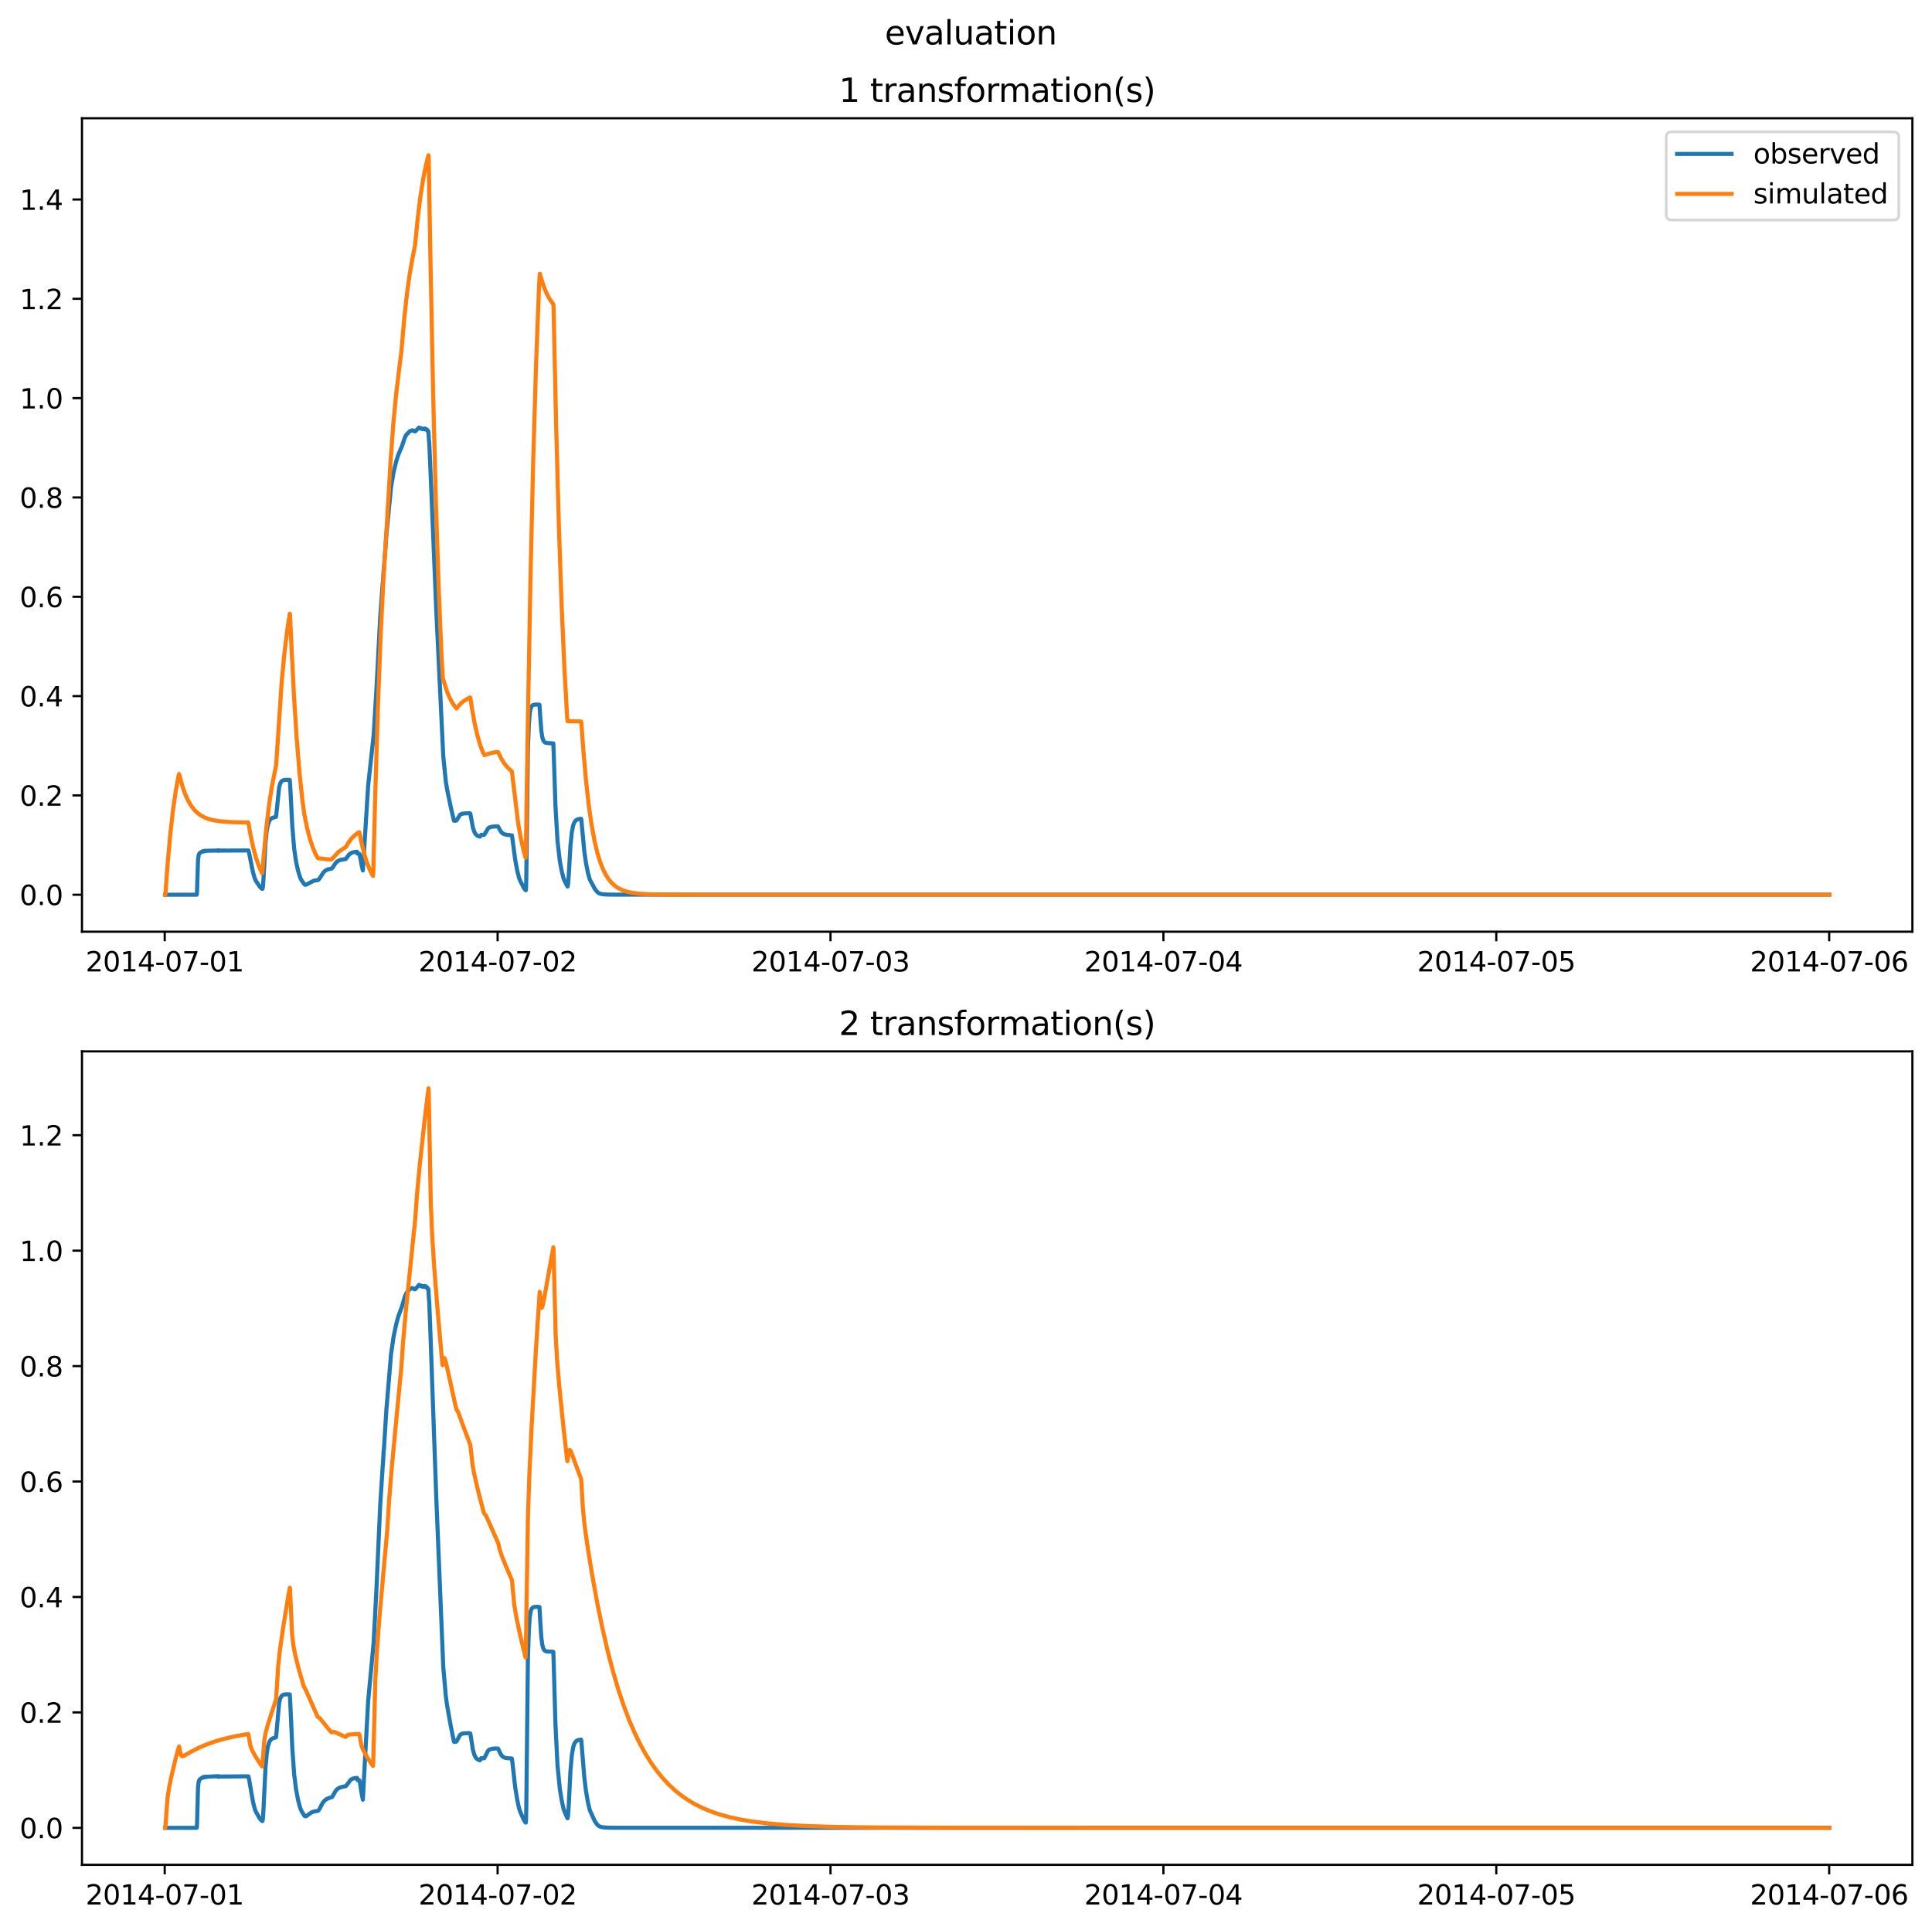 <?xml version="1.0" encoding="utf-8" standalone="no"?>
<!DOCTYPE svg PUBLIC "-//W3C//DTD SVG 1.1//EN"
  "http://www.w3.org/Graphics/SVG/1.1/DTD/svg11.dtd">
<svg xmlns:xlink="http://www.w3.org/1999/xlink" width="709.427pt" height="708.798pt" viewBox="0 0 709.427 708.798" xmlns="http://www.w3.org/2000/svg" version="1.1">
 <defs>
  <style type="text/css">*{stroke-linejoin: round; stroke-linecap: butt}</style>
 </defs>
 <g id="figure_1">
  <g id="patch_1">
   <path d="M 0 708.798 
L 709.427 708.798 
L 709.427 0 
L 0 0 
z
" style="fill: #ffffff"/>
  </g>
  <g id="axes_1">
   <g id="patch_2">
    <path d="M 30.103 342.2 
L 702.227 342.2 
L 702.227 43.44 
L 30.103 43.44 
z
" style="fill: #ffffff"/>
   </g>
   <g id="matplotlib.axis_1">
    <g id="xtick_1">
     <g id="line2d_1">
      <defs>
       <path id="m175ce55113" d="M 0 0 
L 0 3.5 
" style="stroke: #000000; stroke-width: 0.8"/>
      </defs>
      <g>
       <use xlink:href="#m175ce55113" x="60.484" y="342.2" style="stroke: #000000; stroke-width: 0.8"/>
      </g>
     </g>
     <g id="text_1">
      <!-- 2014-07-01 -->
      <g transform="translate(31.427 356.798) scale(0.1 -0.1)">
       <defs>
        <path id="DejaVuSans-32" d="M 1228 531 
L 3431 531 
L 3431 0 
L 469 0 
L 469 531 
Q 828 903 1448 1529 
Q 2069 2156 2228 2338 
Q 2531 2678 2651 2914 
Q 2772 3150 2772 3378 
Q 2772 3750 2511 3984 
Q 2250 4219 1831 4219 
Q 1534 4219 1204 4116 
Q 875 4013 500 3803 
L 500 4441 
Q 881 4594 1212 4672 
Q 1544 4750 1819 4750 
Q 2544 4750 2975 4387 
Q 3406 4025 3406 3419 
Q 3406 3131 3298 2873 
Q 3191 2616 2906 2266 
Q 2828 2175 2409 1742 
Q 1991 1309 1228 531 
z
" transform="scale(0.016)"/>
        <path id="DejaVuSans-30" d="M 2034 4250 
Q 1547 4250 1301 3770 
Q 1056 3291 1056 2328 
Q 1056 1369 1301 889 
Q 1547 409 2034 409 
Q 2525 409 2770 889 
Q 3016 1369 3016 2328 
Q 3016 3291 2770 3770 
Q 2525 4250 2034 4250 
z
M 2034 4750 
Q 2819 4750 3233 4129 
Q 3647 3509 3647 2328 
Q 3647 1150 3233 529 
Q 2819 -91 2034 -91 
Q 1250 -91 836 529 
Q 422 1150 422 2328 
Q 422 3509 836 4129 
Q 1250 4750 2034 4750 
z
" transform="scale(0.016)"/>
        <path id="DejaVuSans-31" d="M 794 531 
L 1825 531 
L 1825 4091 
L 703 3866 
L 703 4441 
L 1819 4666 
L 2450 4666 
L 2450 531 
L 3481 531 
L 3481 0 
L 794 0 
L 794 531 
z
" transform="scale(0.016)"/>
        <path id="DejaVuSans-34" d="M 2419 4116 
L 825 1625 
L 2419 1625 
L 2419 4116 
z
M 2253 4666 
L 3047 4666 
L 3047 1625 
L 3713 1625 
L 3713 1100 
L 3047 1100 
L 3047 0 
L 2419 0 
L 2419 1100 
L 313 1100 
L 313 1709 
L 2253 4666 
z
" transform="scale(0.016)"/>
        <path id="DejaVuSans-2d" d="M 313 2009 
L 1997 2009 
L 1997 1497 
L 313 1497 
L 313 2009 
z
" transform="scale(0.016)"/>
        <path id="DejaVuSans-37" d="M 525 4666 
L 3525 4666 
L 3525 4397 
L 1831 0 
L 1172 0 
L 2766 4134 
L 525 4134 
L 525 4666 
z
" transform="scale(0.016)"/>
       </defs>
       <use xlink:href="#DejaVuSans-32"/>
       <use xlink:href="#DejaVuSans-30" x="63.623"/>
       <use xlink:href="#DejaVuSans-31" x="127.246"/>
       <use xlink:href="#DejaVuSans-34" x="190.869"/>
       <use xlink:href="#DejaVuSans-2d" x="254.492"/>
       <use xlink:href="#DejaVuSans-30" x="290.576"/>
       <use xlink:href="#DejaVuSans-37" x="354.199"/>
       <use xlink:href="#DejaVuSans-2d" x="417.822"/>
       <use xlink:href="#DejaVuSans-30" x="453.906"/>
       <use xlink:href="#DejaVuSans-31" x="517.529"/>
      </g>
     </g>
    </g>
    <g id="xtick_2">
     <g id="line2d_2">
      <g>
       <use xlink:href="#m175ce55113" x="182.723" y="342.2" style="stroke: #000000; stroke-width: 0.8"/>
      </g>
     </g>
     <g id="text_2">
      <!-- 2014-07-02 -->
      <g transform="translate(153.665 356.798) scale(0.1 -0.1)">
       <use xlink:href="#DejaVuSans-32"/>
       <use xlink:href="#DejaVuSans-30" x="63.623"/>
       <use xlink:href="#DejaVuSans-31" x="127.246"/>
       <use xlink:href="#DejaVuSans-34" x="190.869"/>
       <use xlink:href="#DejaVuSans-2d" x="254.492"/>
       <use xlink:href="#DejaVuSans-30" x="290.576"/>
       <use xlink:href="#DejaVuSans-37" x="354.199"/>
       <use xlink:href="#DejaVuSans-2d" x="417.822"/>
       <use xlink:href="#DejaVuSans-30" x="453.906"/>
       <use xlink:href="#DejaVuSans-32" x="517.529"/>
      </g>
     </g>
    </g>
    <g id="xtick_3">
     <g id="line2d_3">
      <g>
       <use xlink:href="#m175ce55113" x="304.961" y="342.2" style="stroke: #000000; stroke-width: 0.8"/>
      </g>
     </g>
     <g id="text_3">
      <!-- 2014-07-03 -->
      <g transform="translate(275.903 356.798) scale(0.1 -0.1)">
       <defs>
        <path id="DejaVuSans-33" d="M 2597 2516 
Q 3050 2419 3304 2112 
Q 3559 1806 3559 1356 
Q 3559 666 3084 287 
Q 2609 -91 1734 -91 
Q 1441 -91 1130 -33 
Q 819 25 488 141 
L 488 750 
Q 750 597 1062 519 
Q 1375 441 1716 441 
Q 2309 441 2620 675 
Q 2931 909 2931 1356 
Q 2931 1769 2642 2001 
Q 2353 2234 1838 2234 
L 1294 2234 
L 1294 2753 
L 1863 2753 
Q 2328 2753 2575 2939 
Q 2822 3125 2822 3475 
Q 2822 3834 2567 4026 
Q 2313 4219 1838 4219 
Q 1578 4219 1281 4162 
Q 984 4106 628 3988 
L 628 4550 
Q 988 4650 1302 4700 
Q 1616 4750 1894 4750 
Q 2613 4750 3031 4423 
Q 3450 4097 3450 3541 
Q 3450 3153 3228 2886 
Q 3006 2619 2597 2516 
z
" transform="scale(0.016)"/>
       </defs>
       <use xlink:href="#DejaVuSans-32"/>
       <use xlink:href="#DejaVuSans-30" x="63.623"/>
       <use xlink:href="#DejaVuSans-31" x="127.246"/>
       <use xlink:href="#DejaVuSans-34" x="190.869"/>
       <use xlink:href="#DejaVuSans-2d" x="254.492"/>
       <use xlink:href="#DejaVuSans-30" x="290.576"/>
       <use xlink:href="#DejaVuSans-37" x="354.199"/>
       <use xlink:href="#DejaVuSans-2d" x="417.822"/>
       <use xlink:href="#DejaVuSans-30" x="453.906"/>
       <use xlink:href="#DejaVuSans-33" x="517.529"/>
      </g>
     </g>
    </g>
    <g id="xtick_4">
     <g id="line2d_4">
      <g>
       <use xlink:href="#m175ce55113" x="427.199" y="342.2" style="stroke: #000000; stroke-width: 0.8"/>
      </g>
     </g>
     <g id="text_4">
      <!-- 2014-07-04 -->
      <g transform="translate(398.141 356.798) scale(0.1 -0.1)">
       <use xlink:href="#DejaVuSans-32"/>
       <use xlink:href="#DejaVuSans-30" x="63.623"/>
       <use xlink:href="#DejaVuSans-31" x="127.246"/>
       <use xlink:href="#DejaVuSans-34" x="190.869"/>
       <use xlink:href="#DejaVuSans-2d" x="254.492"/>
       <use xlink:href="#DejaVuSans-30" x="290.576"/>
       <use xlink:href="#DejaVuSans-37" x="354.199"/>
       <use xlink:href="#DejaVuSans-2d" x="417.822"/>
       <use xlink:href="#DejaVuSans-30" x="453.906"/>
       <use xlink:href="#DejaVuSans-34" x="517.529"/>
      </g>
     </g>
    </g>
    <g id="xtick_5">
     <g id="line2d_5">
      <g>
       <use xlink:href="#m175ce55113" x="549.437" y="342.2" style="stroke: #000000; stroke-width: 0.8"/>
      </g>
     </g>
     <g id="text_5">
      <!-- 2014-07-05 -->
      <g transform="translate(520.38 356.798) scale(0.1 -0.1)">
       <defs>
        <path id="DejaVuSans-35" d="M 691 4666 
L 3169 4666 
L 3169 4134 
L 1269 4134 
L 1269 2991 
Q 1406 3038 1543 3061 
Q 1681 3084 1819 3084 
Q 2600 3084 3056 2656 
Q 3513 2228 3513 1497 
Q 3513 744 3044 326 
Q 2575 -91 1722 -91 
Q 1428 -91 1123 -41 
Q 819 9 494 109 
L 494 744 
Q 775 591 1075 516 
Q 1375 441 1709 441 
Q 2250 441 2565 725 
Q 2881 1009 2881 1497 
Q 2881 1984 2565 2268 
Q 2250 2553 1709 2553 
Q 1456 2553 1204 2497 
Q 953 2441 691 2322 
L 691 4666 
z
" transform="scale(0.016)"/>
       </defs>
       <use xlink:href="#DejaVuSans-32"/>
       <use xlink:href="#DejaVuSans-30" x="63.623"/>
       <use xlink:href="#DejaVuSans-31" x="127.246"/>
       <use xlink:href="#DejaVuSans-34" x="190.869"/>
       <use xlink:href="#DejaVuSans-2d" x="254.492"/>
       <use xlink:href="#DejaVuSans-30" x="290.576"/>
       <use xlink:href="#DejaVuSans-37" x="354.199"/>
       <use xlink:href="#DejaVuSans-2d" x="417.822"/>
       <use xlink:href="#DejaVuSans-30" x="453.906"/>
       <use xlink:href="#DejaVuSans-35" x="517.529"/>
      </g>
     </g>
    </g>
    <g id="xtick_6">
     <g id="line2d_6">
      <g>
       <use xlink:href="#m175ce55113" x="671.676" y="342.2" style="stroke: #000000; stroke-width: 0.8"/>
      </g>
     </g>
     <g id="text_6">
      <!-- 2014-07-06 -->
      <g transform="translate(642.618 356.798) scale(0.1 -0.1)">
       <defs>
        <path id="DejaVuSans-36" d="M 2113 2584 
Q 1688 2584 1439 2293 
Q 1191 2003 1191 1497 
Q 1191 994 1439 701 
Q 1688 409 2113 409 
Q 2538 409 2786 701 
Q 3034 994 3034 1497 
Q 3034 2003 2786 2293 
Q 2538 2584 2113 2584 
z
M 3366 4563 
L 3366 3988 
Q 3128 4100 2886 4159 
Q 2644 4219 2406 4219 
Q 1781 4219 1451 3797 
Q 1122 3375 1075 2522 
Q 1259 2794 1537 2939 
Q 1816 3084 2150 3084 
Q 2853 3084 3261 2657 
Q 3669 2231 3669 1497 
Q 3669 778 3244 343 
Q 2819 -91 2113 -91 
Q 1303 -91 875 529 
Q 447 1150 447 2328 
Q 447 3434 972 4092 
Q 1497 4750 2381 4750 
Q 2619 4750 2861 4703 
Q 3103 4656 3366 4563 
z
" transform="scale(0.016)"/>
       </defs>
       <use xlink:href="#DejaVuSans-32"/>
       <use xlink:href="#DejaVuSans-30" x="63.623"/>
       <use xlink:href="#DejaVuSans-31" x="127.246"/>
       <use xlink:href="#DejaVuSans-34" x="190.869"/>
       <use xlink:href="#DejaVuSans-2d" x="254.492"/>
       <use xlink:href="#DejaVuSans-30" x="290.576"/>
       <use xlink:href="#DejaVuSans-37" x="354.199"/>
       <use xlink:href="#DejaVuSans-2d" x="417.822"/>
       <use xlink:href="#DejaVuSans-30" x="453.906"/>
       <use xlink:href="#DejaVuSans-36" x="517.529"/>
      </g>
     </g>
    </g>
   </g>
   <g id="matplotlib.axis_2">
    <g id="ytick_1">
     <g id="line2d_7">
      <defs>
       <path id="m74d512857a" d="M 0 0 
L -3.5 0 
" style="stroke: #000000; stroke-width: 0.8"/>
      </defs>
      <g>
       <use xlink:href="#m74d512857a" x="30.103" y="328.62" style="stroke: #000000; stroke-width: 0.8"/>
      </g>
     </g>
     <g id="text_7">
      <!-- 0.0 -->
      <g transform="translate(7.2 332.419) scale(0.1 -0.1)">
       <defs>
        <path id="DejaVuSans-2e" d="M 684 794 
L 1344 794 
L 1344 0 
L 684 0 
L 684 794 
z
" transform="scale(0.016)"/>
       </defs>
       <use xlink:href="#DejaVuSans-30"/>
       <use xlink:href="#DejaVuSans-2e" x="63.623"/>
       <use xlink:href="#DejaVuSans-30" x="95.41"/>
      </g>
     </g>
    </g>
    <g id="ytick_2">
     <g id="line2d_8">
      <g>
       <use xlink:href="#m74d512857a" x="30.103" y="292.142" style="stroke: #000000; stroke-width: 0.8"/>
      </g>
     </g>
     <g id="text_8">
      <!-- 0.2 -->
      <g transform="translate(7.2 295.941) scale(0.1 -0.1)">
       <use xlink:href="#DejaVuSans-30"/>
       <use xlink:href="#DejaVuSans-2e" x="63.623"/>
       <use xlink:href="#DejaVuSans-32" x="95.41"/>
      </g>
     </g>
    </g>
    <g id="ytick_3">
     <g id="line2d_9">
      <g>
       <use xlink:href="#m74d512857a" x="30.103" y="255.663" style="stroke: #000000; stroke-width: 0.8"/>
      </g>
     </g>
     <g id="text_9">
      <!-- 0.4 -->
      <g transform="translate(7.2 259.463) scale(0.1 -0.1)">
       <use xlink:href="#DejaVuSans-30"/>
       <use xlink:href="#DejaVuSans-2e" x="63.623"/>
       <use xlink:href="#DejaVuSans-34" x="95.41"/>
      </g>
     </g>
    </g>
    <g id="ytick_4">
     <g id="line2d_10">
      <g>
       <use xlink:href="#m74d512857a" x="30.103" y="219.185" style="stroke: #000000; stroke-width: 0.8"/>
      </g>
     </g>
     <g id="text_10">
      <!-- 0.6 -->
      <g transform="translate(7.2 222.984) scale(0.1 -0.1)">
       <use xlink:href="#DejaVuSans-30"/>
       <use xlink:href="#DejaVuSans-2e" x="63.623"/>
       <use xlink:href="#DejaVuSans-36" x="95.41"/>
      </g>
     </g>
    </g>
    <g id="ytick_5">
     <g id="line2d_11">
      <g>
       <use xlink:href="#m74d512857a" x="30.103" y="182.707" style="stroke: #000000; stroke-width: 0.8"/>
      </g>
     </g>
     <g id="text_11">
      <!-- 0.8 -->
      <g transform="translate(7.2 186.506) scale(0.1 -0.1)">
       <defs>
        <path id="DejaVuSans-38" d="M 2034 2216 
Q 1584 2216 1326 1975 
Q 1069 1734 1069 1313 
Q 1069 891 1326 650 
Q 1584 409 2034 409 
Q 2484 409 2743 651 
Q 3003 894 3003 1313 
Q 3003 1734 2745 1975 
Q 2488 2216 2034 2216 
z
M 1403 2484 
Q 997 2584 770 2862 
Q 544 3141 544 3541 
Q 544 4100 942 4425 
Q 1341 4750 2034 4750 
Q 2731 4750 3128 4425 
Q 3525 4100 3525 3541 
Q 3525 3141 3298 2862 
Q 3072 2584 2669 2484 
Q 3125 2378 3379 2068 
Q 3634 1759 3634 1313 
Q 3634 634 3220 271 
Q 2806 -91 2034 -91 
Q 1263 -91 848 271 
Q 434 634 434 1313 
Q 434 1759 690 2068 
Q 947 2378 1403 2484 
z
M 1172 3481 
Q 1172 3119 1398 2916 
Q 1625 2713 2034 2713 
Q 2441 2713 2670 2916 
Q 2900 3119 2900 3481 
Q 2900 3844 2670 4047 
Q 2441 4250 2034 4250 
Q 1625 4250 1398 4047 
Q 1172 3844 1172 3481 
z
" transform="scale(0.016)"/>
       </defs>
       <use xlink:href="#DejaVuSans-30"/>
       <use xlink:href="#DejaVuSans-2e" x="63.623"/>
       <use xlink:href="#DejaVuSans-38" x="95.41"/>
      </g>
     </g>
    </g>
    <g id="ytick_6">
     <g id="line2d_12">
      <g>
       <use xlink:href="#m74d512857a" x="30.103" y="146.228" style="stroke: #000000; stroke-width: 0.8"/>
      </g>
     </g>
     <g id="text_12">
      <!-- 1.0 -->
      <g transform="translate(7.2 150.027) scale(0.1 -0.1)">
       <use xlink:href="#DejaVuSans-31"/>
       <use xlink:href="#DejaVuSans-2e" x="63.623"/>
       <use xlink:href="#DejaVuSans-30" x="95.41"/>
      </g>
     </g>
    </g>
    <g id="ytick_7">
     <g id="line2d_13">
      <g>
       <use xlink:href="#m74d512857a" x="30.103" y="109.75" style="stroke: #000000; stroke-width: 0.8"/>
      </g>
     </g>
     <g id="text_13">
      <!-- 1.2 -->
      <g transform="translate(7.2 113.549) scale(0.1 -0.1)">
       <use xlink:href="#DejaVuSans-31"/>
       <use xlink:href="#DejaVuSans-2e" x="63.623"/>
       <use xlink:href="#DejaVuSans-32" x="95.41"/>
      </g>
     </g>
    </g>
    <g id="ytick_8">
     <g id="line2d_14">
      <g>
       <use xlink:href="#m74d512857a" x="30.103" y="73.272" style="stroke: #000000; stroke-width: 0.8"/>
      </g>
     </g>
     <g id="text_14">
      <!-- 1.4 -->
      <g transform="translate(7.2 77.071) scale(0.1 -0.1)">
       <use xlink:href="#DejaVuSans-31"/>
       <use xlink:href="#DejaVuSans-2e" x="63.623"/>
       <use xlink:href="#DejaVuSans-34" x="95.41"/>
      </g>
     </g>
    </g>
   </g>
   <g id="line2d_15">
    <path d="M 60.654 328.62 
L 72.199 328.62 
L 72.284 328.486 
L 72.369 327.018 
L 72.708 315.818 
L 72.963 314.026 
L 73.218 313.452 
L 73.387 313.283 
L 74.066 312.851 
L 74.491 312.704 
L 74.576 312.568 
L 74.661 312.746 
L 74.915 312.539 
L 75.085 312.653 
L 75.17 312.474 
L 75.255 312.64 
L 75.34 312.484 
L 75.425 312.558 
L 76.019 312.469 
L 76.443 312.455 
L 79.245 312.401 
L 79.924 312.378 
L 80.009 312.293 
L 80.093 312.504 
L 80.178 312.319 
L 80.348 312.402 
L 80.433 312.365 
L 80.518 312.45 
L 80.603 312.344 
L 80.773 312.375 
L 81.282 312.41 
L 82.046 312.39 
L 82.725 312.401 
L 84.423 312.397 
L 91.214 312.364 
L 91.468 313.326 
L 92.912 320.457 
L 93.591 322.769 
L 94.015 323.61 
L 95.458 325.763 
L 96.052 326.336 
L 96.307 326.485 
L 96.392 326.417 
L 96.562 325.527 
L 96.816 321.727 
L 97.495 309.512 
L 97.92 305.349 
L 98.344 302.975 
L 98.939 301.393 
L 99.448 300.748 
L 100.042 300.373 
L 100.891 300.129 
L 101.315 300.055 
L 101.4 299.754 
L 102.504 289.147 
L 102.928 287.689 
L 103.353 286.993 
L 103.862 286.621 
L 104.541 286.454 
L 105.814 286.415 
L 106.409 286.46 
L 106.578 288.906 
L 107.342 303.563 
L 108.022 311.74 
L 108.701 316.431 
L 109.465 319.878 
L 110.229 322.35 
L 110.738 323.366 
L 111.841 324.881 
L 112.181 324.982 
L 112.605 324.856 
L 115.237 323.462 
L 116.425 323.305 
L 116.85 323.201 
L 117.359 322.626 
L 118.802 320.37 
L 119.566 319.716 
L 120.33 319.34 
L 121.434 319.078 
L 121.858 318.975 
L 122.198 318.528 
L 123.386 316.791 
L 124.15 316.178 
L 124.999 315.824 
L 126.187 315.624 
L 126.951 315.506 
L 127.376 314.931 
L 128.14 313.906 
L 128.734 313.419 
L 129.498 313.079 
L 130.517 312.885 
L 131.111 312.837 
L 131.196 313.001 
L 131.281 313.525 
L 131.366 313.5 
L 131.705 313.6 
L 131.875 313.557 
L 131.96 313.622 
L 132.13 314.236 
L 132.639 317.015 
L 133.233 319.727 
L 135.186 288.528 
L 136.968 272.233 
L 137.223 269.768 
L 138.242 252.947 
L 138.666 244.753 
L 139.6 226.847 
L 140.534 214.205 
L 140.618 213.687 
L 140.873 209.508 
L 140.958 209.196 
L 141.892 196.353 
L 143.589 178.944 
L 144.523 173.419 
L 145.457 169.578 
L 146.221 167.103 
L 146.73 165.884 
L 147.579 163.955 
L 148.598 160.885 
L 149.192 159.689 
L 150.465 158.403 
L 150.72 158.289 
L 150.89 158.211 
L 151.399 158.043 
L 151.569 158.123 
L 151.739 158.138 
L 152.248 158.461 
L 152.333 158.288 
L 152.503 158.401 
L 153.861 157.049 
L 153.946 157.225 
L 154.031 157.163 
L 154.2 157.163 
L 154.37 157.264 
L 154.455 157.202 
L 154.625 157.494 
L 154.71 157.322 
L 154.964 157.542 
L 155.134 157.463 
L 155.219 157.669 
L 155.389 157.421 
L 155.474 157.636 
L 155.559 157.592 
L 155.728 157.502 
L 155.898 157.602 
L 155.983 157.372 
L 156.153 157.736 
L 156.323 157.497 
L 156.492 157.751 
L 156.577 157.638 
L 156.662 157.733 
L 156.747 157.998 
L 156.832 157.934 
L 156.917 157.905 
L 157.087 158.409 
L 157.171 158.268 
L 157.256 158.329 
L 157.341 158.915 
L 157.511 161.795 
L 157.596 162.203 
L 157.935 169.551 
L 160.227 224.85 
L 162.774 277.862 
L 163.708 287.057 
L 164.217 290.17 
L 165.575 296.678 
L 166.679 301.383 
L 166.849 301.492 
L 167.613 301.356 
L 168.971 299.208 
L 169.565 298.912 
L 170.499 298.749 
L 172.536 298.693 
L 172.706 298.841 
L 173.64 303.894 
L 174.149 305.47 
L 174.658 306.376 
L 175.253 306.924 
L 175.932 307.218 
L 176.271 307.26 
L 176.696 306.61 
L 177.714 306.662 
L 177.884 306.511 
L 179.242 304.215 
L 179.836 303.843 
L 180.685 303.625 
L 182.213 303.527 
L 182.892 303.558 
L 183.232 304.195 
L 183.911 305.43 
L 184.505 306.055 
L 185.184 306.406 
L 186.118 306.598 
L 187.986 306.831 
L 188.24 308.616 
L 189.174 315.758 
L 189.938 319.822 
L 190.617 322.517 
L 191.042 323.557 
L 192.315 326.06 
L 192.909 326.891 
L 193.079 326.969 
L 193.164 326.085 
L 193.249 322.654 
L 193.843 275.497 
L 194.183 266.376 
L 194.522 262.018 
L 194.862 260.189 
L 195.201 259.393 
L 195.626 258.995 
L 196.135 258.831 
L 197.323 258.767 
L 198.087 258.839 
L 198.342 262.728 
L 198.766 268.33 
L 199.106 270.67 
L 199.446 271.843 
L 199.87 272.505 
L 200.379 272.799 
L 201.228 272.924 
L 203.181 273.04 
L 203.35 277.304 
L 203.945 295.599 
L 204.709 308.778 
L 205.557 316.206 
L 206.237 319.862 
L 206.916 322.561 
L 207.34 323.589 
L 208.359 325.581 
L 208.444 325.576 
L 208.613 324.657 
L 208.868 321.078 
L 209.462 310.753 
L 209.972 305.666 
L 210.481 303.113 
L 210.905 302.03 
L 211.415 301.357 
L 211.924 301.022 
L 212.688 300.801 
L 213.367 300.733 
L 213.452 300.999 
L 213.792 304.627 
L 214.556 312.649 
L 215.15 316.851 
L 215.914 320.683 
L 216.593 323.077 
L 218.545 326.713 
L 219.564 327.833 
L 220.158 328.181 
L 221.092 328.414 
L 222.79 328.557 
L 226.61 328.602 
L 671.676 328.602 
L 671.676 328.602 
" clip-path="url(#p77438a3923)" style="fill: none; stroke: #1f77b4; stroke-width: 1.5; stroke-linecap: square"/>
   </g>
   <g id="line2d_16">
    <path d="M 60.654 328.62 
L 60.739 328.299 
L 61.503 317.891 
L 62.522 306.411 
L 63.54 297.424 
L 64.559 290.389 
L 65.578 284.884 
L 65.747 284.274 
L 65.917 284.853 
L 67.021 288.875 
L 68.039 291.753 
L 69.058 294.006 
L 70.162 295.898 
L 71.265 297.349 
L 72.454 298.536 
L 73.727 299.483 
L 75.085 300.219 
L 76.698 300.832 
L 78.565 301.3 
L 80.942 301.659 
L 84.253 301.915 
L 89.431 302.065 
L 91.129 302.084 
L 91.214 302.219 
L 91.978 306.563 
L 92.996 311.353 
L 94.015 315.104 
L 95.034 318.039 
L 96.052 320.339 
L 96.222 320.672 
L 96.307 320.511 
L 96.816 314.337 
L 97.835 303.629 
L 98.854 295.246 
L 99.872 288.684 
L 100.891 283.547 
L 101.4 281.095 
L 103.438 250.406 
L 104.456 239.773 
L 105.475 231.449 
L 106.409 225.41 
L 106.494 225.57 
L 106.918 235.117 
L 107.937 255.426 
L 108.955 271.324 
L 109.974 283.768 
L 110.993 293.51 
L 111.757 299.139 
L 112.775 304.162 
L 113.794 308.093 
L 114.813 311.17 
L 115.831 313.579 
L 116.68 315.15 
L 117.105 315.245 
L 119.821 315.561 
L 121.773 315.657 
L 124.405 312.805 
L 125.678 311.945 
L 126.951 311.179 
L 127.97 309.441 
L 129.074 307.983 
L 130.262 306.791 
L 131.535 305.84 
L 131.875 305.631 
L 131.96 305.71 
L 132.554 308.674 
L 133.573 313.006 
L 134.591 316.397 
L 135.61 319.052 
L 136.629 321.131 
L 136.968 321.727 
L 137.053 320.9 
L 137.732 293.964 
L 138.751 260.059 
L 139.77 233.518 
L 140.788 212.742 
L 141.807 196.478 
L 142.401 186.756 
L 143.42 169.23 
L 144.438 155.512 
L 145.457 144.773 
L 146.476 136.367 
L 147.409 128.967 
L 148.428 117.091 
L 149.447 107.792 
L 150.465 100.512 
L 151.484 94.814 
L 152.418 90.02 
L 153.352 80.453 
L 154.37 72.206 
L 155.389 65.751 
L 156.407 60.697 
L 157.341 57.02 
L 157.426 58.176 
L 158.02 93.206 
L 159.039 144.338 
L 160.058 184.363 
L 161.076 215.696 
L 162.095 240.223 
L 162.604 249.079 
L 164.132 253.968 
L 165.151 256.371 
L 166.17 258.253 
L 167.273 259.833 
L 167.613 260.188 
L 167.952 259.775 
L 169.056 258.531 
L 170.244 257.514 
L 171.602 256.656 
L 172.621 256.173 
L 172.706 256.299 
L 173.3 260.175 
L 174.319 265.834 
L 175.337 270.264 
L 176.356 273.732 
L 177.375 276.446 
L 177.884 277.352 
L 178.988 276.948 
L 180.855 276.472 
L 182.808 276.157 
L 182.977 276.358 
L 183.911 278.346 
L 185.015 280.183 
L 186.118 281.592 
L 187.307 282.744 
L 187.901 283.206 
L 187.986 283.482 
L 190.278 302.507 
L 191.296 308.179 
L 192.315 312.619 
L 192.994 315.046 
L 193.079 313.71 
L 193.758 269.123 
L 194.777 212.992 
L 195.795 169.053 
L 196.814 134.657 
L 197.833 107.732 
L 198.172 100.657 
L 198.257 100.536 
L 198.851 102.717 
L 199.87 105.747 
L 200.889 108.119 
L 201.907 109.975 
L 203.011 111.531 
L 203.181 111.729 
L 203.265 112.902 
L 204.199 155.613 
L 205.218 193.19 
L 206.237 222.605 
L 207.255 245.631 
L 208.274 263.66 
L 208.444 264.924 
L 208.783 264.911 
L 213.367 264.99 
L 213.452 265.313 
L 214.216 275.728 
L 215.235 287.216 
L 216.253 296.209 
L 217.272 303.249 
L 218.291 308.759 
L 219.309 313.073 
L 220.328 316.45 
L 221.347 319.093 
L 222.365 321.162 
L 223.469 322.9 
L 224.572 324.233 
L 225.761 325.323 
L 227.034 326.192 
L 228.477 326.904 
L 230.175 327.479 
L 232.212 327.921 
L 234.844 328.249 
L 238.579 328.469 
L 244.945 328.587 
L 263.281 328.62 
L 671.676 328.62 
L 671.676 328.62 
" clip-path="url(#p77438a3923)" style="fill: none; stroke: #ff7f0e; stroke-width: 1.5; stroke-linecap: square"/>
   </g>
   <g id="patch_3">
    <path d="M 30.103 342.2 
L 30.103 43.44 
" style="fill: none; stroke: #000000; stroke-width: 0.8; stroke-linejoin: miter; stroke-linecap: square"/>
   </g>
   <g id="patch_4">
    <path d="M 702.227 342.2 
L 702.227 43.44 
" style="fill: none; stroke: #000000; stroke-width: 0.8; stroke-linejoin: miter; stroke-linecap: square"/>
   </g>
   <g id="patch_5">
    <path d="M 30.103 342.2 
L 702.227 342.2 
" style="fill: none; stroke: #000000; stroke-width: 0.8; stroke-linejoin: miter; stroke-linecap: square"/>
   </g>
   <g id="patch_6">
    <path d="M 30.103 43.44 
L 702.227 43.44 
" style="fill: none; stroke: #000000; stroke-width: 0.8; stroke-linejoin: miter; stroke-linecap: square"/>
   </g>
   <g id="text_15">
    <!-- 1 transformation(s) -->
    <g transform="translate(308.05 37.44) scale(0.12 -0.12)">
     <defs>
      <path id="DejaVuSans-20" transform="scale(0.016)"/>
      <path id="DejaVuSans-74" d="M 1172 4494 
L 1172 3500 
L 2356 3500 
L 2356 3053 
L 1172 3053 
L 1172 1153 
Q 1172 725 1289 603 
Q 1406 481 1766 481 
L 2356 481 
L 2356 0 
L 1766 0 
Q 1100 0 847 248 
Q 594 497 594 1153 
L 594 3053 
L 172 3053 
L 172 3500 
L 594 3500 
L 594 4494 
L 1172 4494 
z
" transform="scale(0.016)"/>
      <path id="DejaVuSans-72" d="M 2631 2963 
Q 2534 3019 2420 3045 
Q 2306 3072 2169 3072 
Q 1681 3072 1420 2755 
Q 1159 2438 1159 1844 
L 1159 0 
L 581 0 
L 581 3500 
L 1159 3500 
L 1159 2956 
Q 1341 3275 1631 3429 
Q 1922 3584 2338 3584 
Q 2397 3584 2469 3576 
Q 2541 3569 2628 3553 
L 2631 2963 
z
" transform="scale(0.016)"/>
      <path id="DejaVuSans-61" d="M 2194 1759 
Q 1497 1759 1228 1600 
Q 959 1441 959 1056 
Q 959 750 1161 570 
Q 1363 391 1709 391 
Q 2188 391 2477 730 
Q 2766 1069 2766 1631 
L 2766 1759 
L 2194 1759 
z
M 3341 1997 
L 3341 0 
L 2766 0 
L 2766 531 
Q 2569 213 2275 61 
Q 1981 -91 1556 -91 
Q 1019 -91 701 211 
Q 384 513 384 1019 
Q 384 1609 779 1909 
Q 1175 2209 1959 2209 
L 2766 2209 
L 2766 2266 
Q 2766 2663 2505 2880 
Q 2244 3097 1772 3097 
Q 1472 3097 1187 3025 
Q 903 2953 641 2809 
L 641 3341 
Q 956 3463 1253 3523 
Q 1550 3584 1831 3584 
Q 2591 3584 2966 3190 
Q 3341 2797 3341 1997 
z
" transform="scale(0.016)"/>
      <path id="DejaVuSans-6e" d="M 3513 2113 
L 3513 0 
L 2938 0 
L 2938 2094 
Q 2938 2591 2744 2837 
Q 2550 3084 2163 3084 
Q 1697 3084 1428 2787 
Q 1159 2491 1159 1978 
L 1159 0 
L 581 0 
L 581 3500 
L 1159 3500 
L 1159 2956 
Q 1366 3272 1645 3428 
Q 1925 3584 2291 3584 
Q 2894 3584 3203 3211 
Q 3513 2838 3513 2113 
z
" transform="scale(0.016)"/>
      <path id="DejaVuSans-73" d="M 2834 3397 
L 2834 2853 
Q 2591 2978 2328 3040 
Q 2066 3103 1784 3103 
Q 1356 3103 1142 2972 
Q 928 2841 928 2578 
Q 928 2378 1081 2264 
Q 1234 2150 1697 2047 
L 1894 2003 
Q 2506 1872 2764 1633 
Q 3022 1394 3022 966 
Q 3022 478 2636 193 
Q 2250 -91 1575 -91 
Q 1294 -91 989 -36 
Q 684 19 347 128 
L 347 722 
Q 666 556 975 473 
Q 1284 391 1588 391 
Q 1994 391 2212 530 
Q 2431 669 2431 922 
Q 2431 1156 2273 1281 
Q 2116 1406 1581 1522 
L 1381 1569 
Q 847 1681 609 1914 
Q 372 2147 372 2553 
Q 372 3047 722 3315 
Q 1072 3584 1716 3584 
Q 2034 3584 2315 3537 
Q 2597 3491 2834 3397 
z
" transform="scale(0.016)"/>
      <path id="DejaVuSans-66" d="M 2375 4863 
L 2375 4384 
L 1825 4384 
Q 1516 4384 1395 4259 
Q 1275 4134 1275 3809 
L 1275 3500 
L 2222 3500 
L 2222 3053 
L 1275 3053 
L 1275 0 
L 697 0 
L 697 3053 
L 147 3053 
L 147 3500 
L 697 3500 
L 697 3744 
Q 697 4328 969 4595 
Q 1241 4863 1831 4863 
L 2375 4863 
z
" transform="scale(0.016)"/>
      <path id="DejaVuSans-6f" d="M 1959 3097 
Q 1497 3097 1228 2736 
Q 959 2375 959 1747 
Q 959 1119 1226 758 
Q 1494 397 1959 397 
Q 2419 397 2687 759 
Q 2956 1122 2956 1747 
Q 2956 2369 2687 2733 
Q 2419 3097 1959 3097 
z
M 1959 3584 
Q 2709 3584 3137 3096 
Q 3566 2609 3566 1747 
Q 3566 888 3137 398 
Q 2709 -91 1959 -91 
Q 1206 -91 779 398 
Q 353 888 353 1747 
Q 353 2609 779 3096 
Q 1206 3584 1959 3584 
z
" transform="scale(0.016)"/>
      <path id="DejaVuSans-6d" d="M 3328 2828 
Q 3544 3216 3844 3400 
Q 4144 3584 4550 3584 
Q 5097 3584 5394 3201 
Q 5691 2819 5691 2113 
L 5691 0 
L 5113 0 
L 5113 2094 
Q 5113 2597 4934 2840 
Q 4756 3084 4391 3084 
Q 3944 3084 3684 2787 
Q 3425 2491 3425 1978 
L 3425 0 
L 2847 0 
L 2847 2094 
Q 2847 2600 2669 2842 
Q 2491 3084 2119 3084 
Q 1678 3084 1418 2786 
Q 1159 2488 1159 1978 
L 1159 0 
L 581 0 
L 581 3500 
L 1159 3500 
L 1159 2956 
Q 1356 3278 1631 3431 
Q 1906 3584 2284 3584 
Q 2666 3584 2933 3390 
Q 3200 3197 3328 2828 
z
" transform="scale(0.016)"/>
      <path id="DejaVuSans-69" d="M 603 3500 
L 1178 3500 
L 1178 0 
L 603 0 
L 603 3500 
z
M 603 4863 
L 1178 4863 
L 1178 4134 
L 603 4134 
L 603 4863 
z
" transform="scale(0.016)"/>
      <path id="DejaVuSans-28" d="M 1984 4856 
Q 1566 4138 1362 3434 
Q 1159 2731 1159 2009 
Q 1159 1288 1364 580 
Q 1569 -128 1984 -844 
L 1484 -844 
Q 1016 -109 783 600 
Q 550 1309 550 2009 
Q 550 2706 781 3412 
Q 1013 4119 1484 4856 
L 1984 4856 
z
" transform="scale(0.016)"/>
      <path id="DejaVuSans-29" d="M 513 4856 
L 1013 4856 
Q 1481 4119 1714 3412 
Q 1947 2706 1947 2009 
Q 1947 1309 1714 600 
Q 1481 -109 1013 -844 
L 513 -844 
Q 928 -128 1133 580 
Q 1338 1288 1338 2009 
Q 1338 2731 1133 3434 
Q 928 4138 513 4856 
z
" transform="scale(0.016)"/>
     </defs>
     <use xlink:href="#DejaVuSans-31"/>
     <use xlink:href="#DejaVuSans-20" x="63.623"/>
     <use xlink:href="#DejaVuSans-74" x="95.41"/>
     <use xlink:href="#DejaVuSans-72" x="134.619"/>
     <use xlink:href="#DejaVuSans-61" x="175.732"/>
     <use xlink:href="#DejaVuSans-6e" x="237.012"/>
     <use xlink:href="#DejaVuSans-73" x="300.391"/>
     <use xlink:href="#DejaVuSans-66" x="352.49"/>
     <use xlink:href="#DejaVuSans-6f" x="387.695"/>
     <use xlink:href="#DejaVuSans-72" x="448.877"/>
     <use xlink:href="#DejaVuSans-6d" x="488.24"/>
     <use xlink:href="#DejaVuSans-61" x="585.652"/>
     <use xlink:href="#DejaVuSans-74" x="646.932"/>
     <use xlink:href="#DejaVuSans-69" x="686.141"/>
     <use xlink:href="#DejaVuSans-6f" x="713.924"/>
     <use xlink:href="#DejaVuSans-6e" x="775.105"/>
     <use xlink:href="#DejaVuSans-28" x="838.484"/>
     <use xlink:href="#DejaVuSans-73" x="877.498"/>
     <use xlink:href="#DejaVuSans-29" x="929.598"/>
    </g>
   </g>
   <g id="legend_1">
    <g id="patch_7">
     <path d="M 613.833 80.796 
L 695.227 80.796 
Q 697.227 80.796 697.227 78.796 
L 697.227 50.44 
Q 697.227 48.44 695.227 48.44 
L 613.833 48.44 
Q 611.833 48.44 611.833 50.44 
L 611.833 78.796 
Q 611.833 80.796 613.833 80.796 
z
" style="fill: #ffffff; opacity: 0.8; stroke: #cccccc; stroke-linejoin: miter"/>
    </g>
    <g id="line2d_17">
     <path d="M 615.833 56.538 
L 625.833 56.538 
L 635.833 56.538 
" style="fill: none; stroke: #1f77b4; stroke-width: 1.5; stroke-linecap: square"/>
    </g>
    <g id="text_16">
     <!-- observed -->
     <g transform="translate(643.833 60.038) scale(0.1 -0.1)">
      <defs>
       <path id="DejaVuSans-62" d="M 3116 1747 
Q 3116 2381 2855 2742 
Q 2594 3103 2138 3103 
Q 1681 3103 1420 2742 
Q 1159 2381 1159 1747 
Q 1159 1113 1420 752 
Q 1681 391 2138 391 
Q 2594 391 2855 752 
Q 3116 1113 3116 1747 
z
M 1159 2969 
Q 1341 3281 1617 3432 
Q 1894 3584 2278 3584 
Q 2916 3584 3314 3078 
Q 3713 2572 3713 1747 
Q 3713 922 3314 415 
Q 2916 -91 2278 -91 
Q 1894 -91 1617 61 
Q 1341 213 1159 525 
L 1159 0 
L 581 0 
L 581 4863 
L 1159 4863 
L 1159 2969 
z
" transform="scale(0.016)"/>
       <path id="DejaVuSans-65" d="M 3597 1894 
L 3597 1613 
L 953 1613 
Q 991 1019 1311 708 
Q 1631 397 2203 397 
Q 2534 397 2845 478 
Q 3156 559 3463 722 
L 3463 178 
Q 3153 47 2828 -22 
Q 2503 -91 2169 -91 
Q 1331 -91 842 396 
Q 353 884 353 1716 
Q 353 2575 817 3079 
Q 1281 3584 2069 3584 
Q 2775 3584 3186 3129 
Q 3597 2675 3597 1894 
z
M 3022 2063 
Q 3016 2534 2758 2815 
Q 2500 3097 2075 3097 
Q 1594 3097 1305 2825 
Q 1016 2553 972 2059 
L 3022 2063 
z
" transform="scale(0.016)"/>
       <path id="DejaVuSans-76" d="M 191 3500 
L 800 3500 
L 1894 563 
L 2988 3500 
L 3597 3500 
L 2284 0 
L 1503 0 
L 191 3500 
z
" transform="scale(0.016)"/>
       <path id="DejaVuSans-64" d="M 2906 2969 
L 2906 4863 
L 3481 4863 
L 3481 0 
L 2906 0 
L 2906 525 
Q 2725 213 2448 61 
Q 2172 -91 1784 -91 
Q 1150 -91 751 415 
Q 353 922 353 1747 
Q 353 2572 751 3078 
Q 1150 3584 1784 3584 
Q 2172 3584 2448 3432 
Q 2725 3281 2906 2969 
z
M 947 1747 
Q 947 1113 1208 752 
Q 1469 391 1925 391 
Q 2381 391 2643 752 
Q 2906 1113 2906 1747 
Q 2906 2381 2643 2742 
Q 2381 3103 1925 3103 
Q 1469 3103 1208 2742 
Q 947 2381 947 1747 
z
" transform="scale(0.016)"/>
      </defs>
      <use xlink:href="#DejaVuSans-6f"/>
      <use xlink:href="#DejaVuSans-62" x="61.182"/>
      <use xlink:href="#DejaVuSans-73" x="124.658"/>
      <use xlink:href="#DejaVuSans-65" x="176.758"/>
      <use xlink:href="#DejaVuSans-72" x="238.281"/>
      <use xlink:href="#DejaVuSans-76" x="279.395"/>
      <use xlink:href="#DejaVuSans-65" x="338.574"/>
      <use xlink:href="#DejaVuSans-64" x="400.098"/>
     </g>
    </g>
    <g id="line2d_18">
     <path d="M 615.833 71.217 
L 625.833 71.217 
L 635.833 71.217 
" style="fill: none; stroke: #ff7f0e; stroke-width: 1.5; stroke-linecap: square"/>
    </g>
    <g id="text_17">
     <!-- simulated -->
     <g transform="translate(643.833 74.717) scale(0.1 -0.1)">
      <defs>
       <path id="DejaVuSans-75" d="M 544 1381 
L 544 3500 
L 1119 3500 
L 1119 1403 
Q 1119 906 1312 657 
Q 1506 409 1894 409 
Q 2359 409 2629 706 
Q 2900 1003 2900 1516 
L 2900 3500 
L 3475 3500 
L 3475 0 
L 2900 0 
L 2900 538 
Q 2691 219 2414 64 
Q 2138 -91 1772 -91 
Q 1169 -91 856 284 
Q 544 659 544 1381 
z
M 1991 3584 
L 1991 3584 
z
" transform="scale(0.016)"/>
       <path id="DejaVuSans-6c" d="M 603 4863 
L 1178 4863 
L 1178 0 
L 603 0 
L 603 4863 
z
" transform="scale(0.016)"/>
      </defs>
      <use xlink:href="#DejaVuSans-73"/>
      <use xlink:href="#DejaVuSans-69" x="52.1"/>
      <use xlink:href="#DejaVuSans-6d" x="79.883"/>
      <use xlink:href="#DejaVuSans-75" x="177.295"/>
      <use xlink:href="#DejaVuSans-6c" x="240.674"/>
      <use xlink:href="#DejaVuSans-61" x="268.457"/>
      <use xlink:href="#DejaVuSans-74" x="329.736"/>
      <use xlink:href="#DejaVuSans-65" x="368.945"/>
      <use xlink:href="#DejaVuSans-64" x="430.469"/>
     </g>
    </g>
   </g>
  </g>
  <g id="axes_2">
   <g id="patch_8">
    <path d="M 30.103 684.92 
L 702.227 684.92 
L 702.227 386.16 
L 30.103 386.16 
z
" style="fill: #ffffff"/>
   </g>
   <g id="matplotlib.axis_3">
    <g id="xtick_7">
     <g id="line2d_19">
      <g>
       <use xlink:href="#m175ce55113" x="60.484" y="684.92" style="stroke: #000000; stroke-width: 0.8"/>
      </g>
     </g>
     <g id="text_18">
      <!-- 2014-07-01 -->
      <g transform="translate(31.427 699.518) scale(0.1 -0.1)">
       <use xlink:href="#DejaVuSans-32"/>
       <use xlink:href="#DejaVuSans-30" x="63.623"/>
       <use xlink:href="#DejaVuSans-31" x="127.246"/>
       <use xlink:href="#DejaVuSans-34" x="190.869"/>
       <use xlink:href="#DejaVuSans-2d" x="254.492"/>
       <use xlink:href="#DejaVuSans-30" x="290.576"/>
       <use xlink:href="#DejaVuSans-37" x="354.199"/>
       <use xlink:href="#DejaVuSans-2d" x="417.822"/>
       <use xlink:href="#DejaVuSans-30" x="453.906"/>
       <use xlink:href="#DejaVuSans-31" x="517.529"/>
      </g>
     </g>
    </g>
    <g id="xtick_8">
     <g id="line2d_20">
      <g>
       <use xlink:href="#m175ce55113" x="182.723" y="684.92" style="stroke: #000000; stroke-width: 0.8"/>
      </g>
     </g>
     <g id="text_19">
      <!-- 2014-07-02 -->
      <g transform="translate(153.665 699.518) scale(0.1 -0.1)">
       <use xlink:href="#DejaVuSans-32"/>
       <use xlink:href="#DejaVuSans-30" x="63.623"/>
       <use xlink:href="#DejaVuSans-31" x="127.246"/>
       <use xlink:href="#DejaVuSans-34" x="190.869"/>
       <use xlink:href="#DejaVuSans-2d" x="254.492"/>
       <use xlink:href="#DejaVuSans-30" x="290.576"/>
       <use xlink:href="#DejaVuSans-37" x="354.199"/>
       <use xlink:href="#DejaVuSans-2d" x="417.822"/>
       <use xlink:href="#DejaVuSans-30" x="453.906"/>
       <use xlink:href="#DejaVuSans-32" x="517.529"/>
      </g>
     </g>
    </g>
    <g id="xtick_9">
     <g id="line2d_21">
      <g>
       <use xlink:href="#m175ce55113" x="304.961" y="684.92" style="stroke: #000000; stroke-width: 0.8"/>
      </g>
     </g>
     <g id="text_20">
      <!-- 2014-07-03 -->
      <g transform="translate(275.903 699.518) scale(0.1 -0.1)">
       <use xlink:href="#DejaVuSans-32"/>
       <use xlink:href="#DejaVuSans-30" x="63.623"/>
       <use xlink:href="#DejaVuSans-31" x="127.246"/>
       <use xlink:href="#DejaVuSans-34" x="190.869"/>
       <use xlink:href="#DejaVuSans-2d" x="254.492"/>
       <use xlink:href="#DejaVuSans-30" x="290.576"/>
       <use xlink:href="#DejaVuSans-37" x="354.199"/>
       <use xlink:href="#DejaVuSans-2d" x="417.822"/>
       <use xlink:href="#DejaVuSans-30" x="453.906"/>
       <use xlink:href="#DejaVuSans-33" x="517.529"/>
      </g>
     </g>
    </g>
    <g id="xtick_10">
     <g id="line2d_22">
      <g>
       <use xlink:href="#m175ce55113" x="427.199" y="684.92" style="stroke: #000000; stroke-width: 0.8"/>
      </g>
     </g>
     <g id="text_21">
      <!-- 2014-07-04 -->
      <g transform="translate(398.141 699.518) scale(0.1 -0.1)">
       <use xlink:href="#DejaVuSans-32"/>
       <use xlink:href="#DejaVuSans-30" x="63.623"/>
       <use xlink:href="#DejaVuSans-31" x="127.246"/>
       <use xlink:href="#DejaVuSans-34" x="190.869"/>
       <use xlink:href="#DejaVuSans-2d" x="254.492"/>
       <use xlink:href="#DejaVuSans-30" x="290.576"/>
       <use xlink:href="#DejaVuSans-37" x="354.199"/>
       <use xlink:href="#DejaVuSans-2d" x="417.822"/>
       <use xlink:href="#DejaVuSans-30" x="453.906"/>
       <use xlink:href="#DejaVuSans-34" x="517.529"/>
      </g>
     </g>
    </g>
    <g id="xtick_11">
     <g id="line2d_23">
      <g>
       <use xlink:href="#m175ce55113" x="549.437" y="684.92" style="stroke: #000000; stroke-width: 0.8"/>
      </g>
     </g>
     <g id="text_22">
      <!-- 2014-07-05 -->
      <g transform="translate(520.38 699.518) scale(0.1 -0.1)">
       <use xlink:href="#DejaVuSans-32"/>
       <use xlink:href="#DejaVuSans-30" x="63.623"/>
       <use xlink:href="#DejaVuSans-31" x="127.246"/>
       <use xlink:href="#DejaVuSans-34" x="190.869"/>
       <use xlink:href="#DejaVuSans-2d" x="254.492"/>
       <use xlink:href="#DejaVuSans-30" x="290.576"/>
       <use xlink:href="#DejaVuSans-37" x="354.199"/>
       <use xlink:href="#DejaVuSans-2d" x="417.822"/>
       <use xlink:href="#DejaVuSans-30" x="453.906"/>
       <use xlink:href="#DejaVuSans-35" x="517.529"/>
      </g>
     </g>
    </g>
    <g id="xtick_12">
     <g id="line2d_24">
      <g>
       <use xlink:href="#m175ce55113" x="671.676" y="684.92" style="stroke: #000000; stroke-width: 0.8"/>
      </g>
     </g>
     <g id="text_23">
      <!-- 2014-07-06 -->
      <g transform="translate(642.618 699.518) scale(0.1 -0.1)">
       <use xlink:href="#DejaVuSans-32"/>
       <use xlink:href="#DejaVuSans-30" x="63.623"/>
       <use xlink:href="#DejaVuSans-31" x="127.246"/>
       <use xlink:href="#DejaVuSans-34" x="190.869"/>
       <use xlink:href="#DejaVuSans-2d" x="254.492"/>
       <use xlink:href="#DejaVuSans-30" x="290.576"/>
       <use xlink:href="#DejaVuSans-37" x="354.199"/>
       <use xlink:href="#DejaVuSans-2d" x="417.822"/>
       <use xlink:href="#DejaVuSans-30" x="453.906"/>
       <use xlink:href="#DejaVuSans-36" x="517.529"/>
      </g>
     </g>
    </g>
   </g>
   <g id="matplotlib.axis_4">
    <g id="ytick_9">
     <g id="line2d_25">
      <g>
       <use xlink:href="#m74d512857a" x="30.103" y="671.34" style="stroke: #000000; stroke-width: 0.8"/>
      </g>
     </g>
     <g id="text_24">
      <!-- 0.0 -->
      <g transform="translate(7.2 675.139) scale(0.1 -0.1)">
       <use xlink:href="#DejaVuSans-30"/>
       <use xlink:href="#DejaVuSans-2e" x="63.623"/>
       <use xlink:href="#DejaVuSans-30" x="95.41"/>
      </g>
     </g>
    </g>
    <g id="ytick_10">
     <g id="line2d_26">
      <g>
       <use xlink:href="#m74d512857a" x="30.103" y="628.941" style="stroke: #000000; stroke-width: 0.8"/>
      </g>
     </g>
     <g id="text_25">
      <!-- 0.2 -->
      <g transform="translate(7.2 632.74) scale(0.1 -0.1)">
       <use xlink:href="#DejaVuSans-30"/>
       <use xlink:href="#DejaVuSans-2e" x="63.623"/>
       <use xlink:href="#DejaVuSans-32" x="95.41"/>
      </g>
     </g>
    </g>
    <g id="ytick_11">
     <g id="line2d_27">
      <g>
       <use xlink:href="#m74d512857a" x="30.103" y="586.542" style="stroke: #000000; stroke-width: 0.8"/>
      </g>
     </g>
     <g id="text_26">
      <!-- 0.4 -->
      <g transform="translate(7.2 590.341) scale(0.1 -0.1)">
       <use xlink:href="#DejaVuSans-30"/>
       <use xlink:href="#DejaVuSans-2e" x="63.623"/>
       <use xlink:href="#DejaVuSans-34" x="95.41"/>
      </g>
     </g>
    </g>
    <g id="ytick_12">
     <g id="line2d_28">
      <g>
       <use xlink:href="#m74d512857a" x="30.103" y="544.143" style="stroke: #000000; stroke-width: 0.8"/>
      </g>
     </g>
     <g id="text_27">
      <!-- 0.6 -->
      <g transform="translate(7.2 547.943) scale(0.1 -0.1)">
       <use xlink:href="#DejaVuSans-30"/>
       <use xlink:href="#DejaVuSans-2e" x="63.623"/>
       <use xlink:href="#DejaVuSans-36" x="95.41"/>
      </g>
     </g>
    </g>
    <g id="ytick_13">
     <g id="line2d_29">
      <g>
       <use xlink:href="#m74d512857a" x="30.103" y="501.744" style="stroke: #000000; stroke-width: 0.8"/>
      </g>
     </g>
     <g id="text_28">
      <!-- 0.8 -->
      <g transform="translate(7.2 505.544) scale(0.1 -0.1)">
       <use xlink:href="#DejaVuSans-30"/>
       <use xlink:href="#DejaVuSans-2e" x="63.623"/>
       <use xlink:href="#DejaVuSans-38" x="95.41"/>
      </g>
     </g>
    </g>
    <g id="ytick_14">
     <g id="line2d_30">
      <g>
       <use xlink:href="#m74d512857a" x="30.103" y="459.346" style="stroke: #000000; stroke-width: 0.8"/>
      </g>
     </g>
     <g id="text_29">
      <!-- 1.0 -->
      <g transform="translate(7.2 463.145) scale(0.1 -0.1)">
       <use xlink:href="#DejaVuSans-31"/>
       <use xlink:href="#DejaVuSans-2e" x="63.623"/>
       <use xlink:href="#DejaVuSans-30" x="95.41"/>
      </g>
     </g>
    </g>
    <g id="ytick_15">
     <g id="line2d_31">
      <g>
       <use xlink:href="#m74d512857a" x="30.103" y="416.947" style="stroke: #000000; stroke-width: 0.8"/>
      </g>
     </g>
     <g id="text_30">
      <!-- 1.2 -->
      <g transform="translate(7.2 420.746) scale(0.1 -0.1)">
       <use xlink:href="#DejaVuSans-31"/>
       <use xlink:href="#DejaVuSans-2e" x="63.623"/>
       <use xlink:href="#DejaVuSans-32" x="95.41"/>
      </g>
     </g>
    </g>
   </g>
   <g id="line2d_32">
    <path d="M 60.654 671.34 
L 72.199 671.34 
L 72.284 671.185 
L 72.369 669.478 
L 72.708 656.46 
L 72.963 654.377 
L 73.218 653.71 
L 73.387 653.514 
L 74.066 653.011 
L 74.491 652.841 
L 74.576 652.683 
L 74.661 652.89 
L 74.83 652.736 
L 75 652.693 
L 75.085 652.781 
L 75.17 652.574 
L 75.255 652.766 
L 75.34 652.585 
L 75.51 652.641 
L 75.594 652.571 
L 75.679 652.661 
L 75.764 652.547 
L 75.934 652.57 
L 80.009 652.363 
L 80.093 652.608 
L 80.178 652.393 
L 80.348 652.489 
L 80.433 652.447 
L 80.518 652.546 
L 80.603 652.423 
L 80.688 652.532 
L 80.857 652.485 
L 81.282 652.499 
L 81.876 652.485 
L 83.829 652.483 
L 89.686 652.42 
L 91.214 652.446 
L 91.468 653.564 
L 92.912 661.853 
L 93.591 664.539 
L 94.015 665.517 
L 95.373 667.896 
L 95.967 668.606 
L 96.307 668.858 
L 96.392 668.779 
L 96.562 667.745 
L 96.816 663.329 
L 97.495 649.131 
L 97.92 644.292 
L 98.344 641.533 
L 98.939 639.694 
L 99.448 638.944 
L 99.957 638.555 
L 100.721 638.263 
L 101.315 638.139 
L 101.4 637.788 
L 102.504 625.46 
L 102.928 623.765 
L 103.353 622.957 
L 103.777 622.57 
L 104.371 622.358 
L 105.475 622.282 
L 106.409 622.337 
L 106.578 625.18 
L 107.342 642.216 
L 108.022 651.72 
L 108.701 657.173 
L 109.465 661.179 
L 110.229 664.053 
L 110.738 665.233 
L 111.841 666.994 
L 112.181 667.111 
L 112.521 667.01 
L 113.115 666.577 
L 114.388 665.668 
L 115.322 665.322 
L 116.425 665.162 
L 116.85 665.042 
L 117.274 664.505 
L 117.699 663.662 
L 118.463 662.23 
L 119.142 661.364 
L 119.906 660.764 
L 120.755 660.406 
L 121.943 660.03 
L 122.368 659.282 
L 123.216 657.813 
L 123.896 657.07 
L 124.66 656.6 
L 125.508 656.336 
L 127.036 655.994 
L 128.819 653.613 
L 129.583 653.248 
L 130.602 653.04 
L 131.111 652.995 
L 131.196 653.187 
L 131.281 653.795 
L 131.366 653.766 
L 131.705 653.882 
L 131.875 653.833 
L 131.96 653.908 
L 132.13 654.621 
L 132.639 657.852 
L 133.233 661.004 
L 135.186 624.741 
L 136.968 605.801 
L 137.223 602.936 
L 138.242 583.385 
L 138.666 573.862 
L 139.6 553.049 
L 140.534 538.355 
L 140.618 537.754 
L 140.873 532.896 
L 140.958 532.533 
L 141.892 517.606 
L 143.589 497.371 
L 144.523 490.949 
L 145.457 486.485 
L 146.221 483.608 
L 146.73 482.191 
L 147.579 479.949 
L 148.598 476.381 
L 149.192 474.991 
L 150.465 473.496 
L 150.72 473.364 
L 150.89 473.273 
L 151.399 473.078 
L 151.569 473.171 
L 151.739 473.188 
L 152.248 473.563 
L 152.333 473.363 
L 152.503 473.494 
L 153.861 471.923 
L 153.946 472.127 
L 154.031 472.055 
L 154.2 472.056 
L 154.37 472.173 
L 154.455 472.101 
L 154.625 472.44 
L 154.71 472.24 
L 154.964 472.496 
L 155.134 472.404 
L 155.219 472.643 
L 155.389 472.355 
L 155.474 472.604 
L 155.559 472.554 
L 155.644 472.401 
L 155.728 472.449 
L 155.898 472.565 
L 155.983 472.297 
L 156.153 472.721 
L 156.323 472.444 
L 156.492 472.739 
L 156.577 472.608 
L 156.662 472.718 
L 156.747 473.025 
L 156.832 472.951 
L 156.917 472.918 
L 157.087 473.504 
L 157.171 473.339 
L 157.256 473.411 
L 157.341 474.092 
L 157.511 477.439 
L 157.596 477.913 
L 157.935 486.454 
L 160.227 550.728 
L 162.774 612.343 
L 163.708 623.031 
L 164.217 626.65 
L 165.575 634.214 
L 166.679 639.682 
L 166.849 639.809 
L 167.613 639.651 
L 168.971 637.154 
L 169.565 636.81 
L 170.414 636.63 
L 172.112 636.559 
L 172.621 636.629 
L 172.706 636.728 
L 173.64 642.6 
L 174.149 644.433 
L 174.658 645.486 
L 175.168 646.056 
L 175.762 646.403 
L 176.271 646.513 
L 176.696 645.757 
L 177.714 645.818 
L 177.884 645.643 
L 179.242 642.974 
L 179.836 642.542 
L 180.6 642.303 
L 181.874 642.185 
L 182.892 642.211 
L 183.232 642.95 
L 183.911 644.386 
L 184.42 645.035 
L 185.015 645.448 
L 185.779 645.689 
L 187.052 645.819 
L 187.901 645.849 
L 187.986 646.015 
L 188.24 648.089 
L 189.174 656.39 
L 189.938 661.114 
L 190.617 664.246 
L 191.042 665.455 
L 192.315 668.365 
L 192.909 669.33 
L 193.079 669.421 
L 193.164 668.394 
L 193.249 664.406 
L 193.843 609.595 
L 194.183 598.993 
L 194.522 593.928 
L 194.862 591.803 
L 195.201 590.877 
L 195.626 590.414 
L 196.135 590.224 
L 197.154 590.152 
L 198.087 590.234 
L 198.342 594.754 
L 198.766 601.264 
L 199.106 603.985 
L 199.446 605.348 
L 199.87 606.117 
L 200.379 606.459 
L 201.143 606.597 
L 203.011 606.635 
L 203.181 606.739 
L 203.35 611.695 
L 203.945 632.96 
L 204.709 648.278 
L 205.557 656.912 
L 206.237 661.161 
L 206.916 664.297 
L 207.34 665.492 
L 208.359 667.808 
L 208.444 667.802 
L 208.613 666.734 
L 208.868 662.574 
L 209.462 650.573 
L 209.972 644.661 
L 210.481 641.694 
L 210.905 640.435 
L 211.33 639.748 
L 211.839 639.31 
L 212.518 639.043 
L 213.367 638.926 
L 213.452 639.236 
L 213.792 643.452 
L 214.556 652.777 
L 215.15 657.661 
L 215.914 662.115 
L 216.593 664.898 
L 218.46 668.99 
L 219.309 670.137 
L 219.903 670.694 
L 220.583 670.984 
L 221.686 671.185 
L 223.808 671.303 
L 229.156 671.319 
L 671.676 671.319 
L 671.676 671.319 
" clip-path="url(#pb5e985bdba)" style="fill: none; stroke: #1f77b4; stroke-width: 1.5; stroke-linecap: square"/>
   </g>
   <g id="line2d_33">
    <path d="M 60.654 671.34 
L 60.739 670.867 
L 61.503 660.474 
L 62.097 656.54 
L 63.031 652.024 
L 64.729 644.997 
L 65.747 641.438 
L 66.427 644.638 
L 66.766 644.995 
L 67.106 645.034 
L 67.7 644.809 
L 70.077 643.429 
L 72.878 641.988 
L 75.849 640.713 
L 79.075 639.573 
L 82.64 638.554 
L 86.545 637.671 
L 90.959 636.902 
L 91.129 636.886 
L 91.214 637.07 
L 91.978 641.289 
L 92.572 642.845 
L 93.591 644.747 
L 95.458 647.703 
L 96.222 648.787 
L 96.307 648.436 
L 97.071 639.093 
L 97.58 636.308 
L 98.344 633.436 
L 99.787 628.988 
L 101.4 624.054 
L 102.164 611.711 
L 102.843 605.663 
L 104.032 597.391 
L 105.899 585.987 
L 106.409 583.154 
L 106.494 583.624 
L 107.258 600.281 
L 107.767 604.55 
L 108.446 608.05 
L 109.634 612.772 
L 111.502 619.26 
L 111.841 619.865 
L 112.351 620.877 
L 116.68 630.615 
L 117.444 631.067 
L 118.463 632.336 
L 120.924 635.377 
L 121.773 636.276 
L 122.537 636.048 
L 123.301 636.338 
L 126.867 637.967 
L 127.631 637.246 
L 128.31 637.077 
L 130.262 636.921 
L 131.875 636.838 
L 131.96 637.022 
L 132.724 641.139 
L 133.318 642.682 
L 134.337 644.589 
L 136.204 647.561 
L 136.968 648.605 
L 137.053 647.314 
L 137.817 617.191 
L 138.411 606.18 
L 139.345 593.815 
L 141.043 574.712 
L 142.231 561.683 
L 142.825 551.777 
L 143.844 539.22 
L 145.542 521.206 
L 147.409 501.842 
L 148.004 492.938 
L 149.022 481.427 
L 150.805 464.018 
L 152.503 447.485 
L 153.097 438.952 
L 154.116 428.047 
L 155.898 411.608 
L 157.341 399.74 
L 157.426 401.187 
L 158.19 442.074 
L 158.699 453.864 
L 159.463 465.72 
L 160.822 482.847 
L 162.435 500.99 
L 162.519 501.424 
L 162.689 500.255 
L 162.944 498.958 
L 163.114 498.79 
L 163.283 498.967 
L 163.623 499.932 
L 164.302 502.869 
L 167.273 516.367 
L 167.698 517.817 
L 167.952 518.1 
L 168.377 519.007 
L 169.65 522.561 
L 171.772 528.238 
L 172.706 530.759 
L 173.555 538.248 
L 174.319 542.215 
L 175.762 548.388 
L 177.714 555.771 
L 177.884 556.075 
L 178.139 556.218 
L 178.563 556.898 
L 179.582 559.206 
L 181.874 564.337 
L 182.977 566.867 
L 183.572 569.396 
L 184.42 571.879 
L 186.033 575.819 
L 187.986 580.367 
L 188.835 589.427 
L 189.599 593.923 
L 190.957 600.377 
L 192.824 608.236 
L 192.994 608.786 
L 193.079 606.765 
L 193.843 557.71 
L 194.352 542.287 
L 195.201 524.12 
L 196.729 496.847 
L 198.172 474.478 
L 198.851 480.361 
L 199.021 480.241 
L 199.276 479.501 
L 199.785 477.035 
L 203.181 458.116 
L 203.265 459.252 
L 204.029 490.099 
L 204.539 499.192 
L 205.303 508.492 
L 206.746 522.836 
L 208.274 536.405 
L 208.359 536.651 
L 209.038 532.6 
L 209.208 532.545 
L 209.462 532.801 
L 209.887 533.698 
L 211.075 537.008 
L 213.197 542.719 
L 213.367 543.168 
L 213.537 545.365 
L 214.046 554.138 
L 214.64 560.048 
L 215.574 566.862 
L 217.272 577.484 
L 219.224 588.313 
L 221.177 597.891 
L 223.129 606.364 
L 225.082 613.86 
L 227.034 620.491 
L 228.986 626.357 
L 230.939 631.546 
L 232.891 636.137 
L 234.929 640.364 
L 236.966 644.083 
L 239.003 647.355 
L 241.125 650.347 
L 243.248 652.966 
L 245.455 655.343 
L 247.747 657.487 
L 250.123 659.408 
L 252.585 661.116 
L 255.217 662.673 
L 258.018 664.071 
L 261.074 665.34 
L 264.385 666.466 
L 268.035 667.464 
L 272.109 668.339 
L 276.693 669.09 
L 282.041 669.731 
L 288.408 670.261 
L 296.217 670.679 
L 306.489 670.993 
L 321.259 671.203 
L 346.98 671.313 
L 427.878 671.34 
L 671.676 671.34 
L 671.676 671.34 
" clip-path="url(#pb5e985bdba)" style="fill: none; stroke: #ff7f0e; stroke-width: 1.5; stroke-linecap: square"/>
   </g>
   <g id="patch_9">
    <path d="M 30.103 684.92 
L 30.103 386.16 
" style="fill: none; stroke: #000000; stroke-width: 0.8; stroke-linejoin: miter; stroke-linecap: square"/>
   </g>
   <g id="patch_10">
    <path d="M 702.227 684.92 
L 702.227 386.16 
" style="fill: none; stroke: #000000; stroke-width: 0.8; stroke-linejoin: miter; stroke-linecap: square"/>
   </g>
   <g id="patch_11">
    <path d="M 30.103 684.92 
L 702.227 684.92 
" style="fill: none; stroke: #000000; stroke-width: 0.8; stroke-linejoin: miter; stroke-linecap: square"/>
   </g>
   <g id="patch_12">
    <path d="M 30.103 386.16 
L 702.227 386.16 
" style="fill: none; stroke: #000000; stroke-width: 0.8; stroke-linejoin: miter; stroke-linecap: square"/>
   </g>
   <g id="text_31">
    <!-- 2 transformation(s) -->
    <g transform="translate(308.05 380.16) scale(0.12 -0.12)">
     <use xlink:href="#DejaVuSans-32"/>
     <use xlink:href="#DejaVuSans-20" x="63.623"/>
     <use xlink:href="#DejaVuSans-74" x="95.41"/>
     <use xlink:href="#DejaVuSans-72" x="134.619"/>
     <use xlink:href="#DejaVuSans-61" x="175.732"/>
     <use xlink:href="#DejaVuSans-6e" x="237.012"/>
     <use xlink:href="#DejaVuSans-73" x="300.391"/>
     <use xlink:href="#DejaVuSans-66" x="352.49"/>
     <use xlink:href="#DejaVuSans-6f" x="387.695"/>
     <use xlink:href="#DejaVuSans-72" x="448.877"/>
     <use xlink:href="#DejaVuSans-6d" x="488.24"/>
     <use xlink:href="#DejaVuSans-61" x="585.652"/>
     <use xlink:href="#DejaVuSans-74" x="646.932"/>
     <use xlink:href="#DejaVuSans-69" x="686.141"/>
     <use xlink:href="#DejaVuSans-6f" x="713.924"/>
     <use xlink:href="#DejaVuSans-6e" x="775.105"/>
     <use xlink:href="#DejaVuSans-28" x="838.484"/>
     <use xlink:href="#DejaVuSans-73" x="877.498"/>
     <use xlink:href="#DejaVuSans-29" x="929.598"/>
    </g>
   </g>
  </g>
  <g id="text_32">
   <!-- evaluation -->
   <g transform="translate(324.904 16.318) scale(0.12 -0.12)">
    <use xlink:href="#DejaVuSans-65"/>
    <use xlink:href="#DejaVuSans-76" x="61.523"/>
    <use xlink:href="#DejaVuSans-61" x="120.703"/>
    <use xlink:href="#DejaVuSans-6c" x="181.982"/>
    <use xlink:href="#DejaVuSans-75" x="209.766"/>
    <use xlink:href="#DejaVuSans-61" x="273.145"/>
    <use xlink:href="#DejaVuSans-74" x="334.424"/>
    <use xlink:href="#DejaVuSans-69" x="373.633"/>
    <use xlink:href="#DejaVuSans-6f" x="401.416"/>
    <use xlink:href="#DejaVuSans-6e" x="462.598"/>
   </g>
  </g>
 </g>
 <defs>
  <clipPath id="p77438a3923">
   <rect x="30.103" y="43.44" width="672.124" height="298.76"/>
  </clipPath>
  <clipPath id="pb5e985bdba">
   <rect x="30.103" y="386.16" width="672.124" height="298.76"/>
  </clipPath>
 </defs>
</svg>
